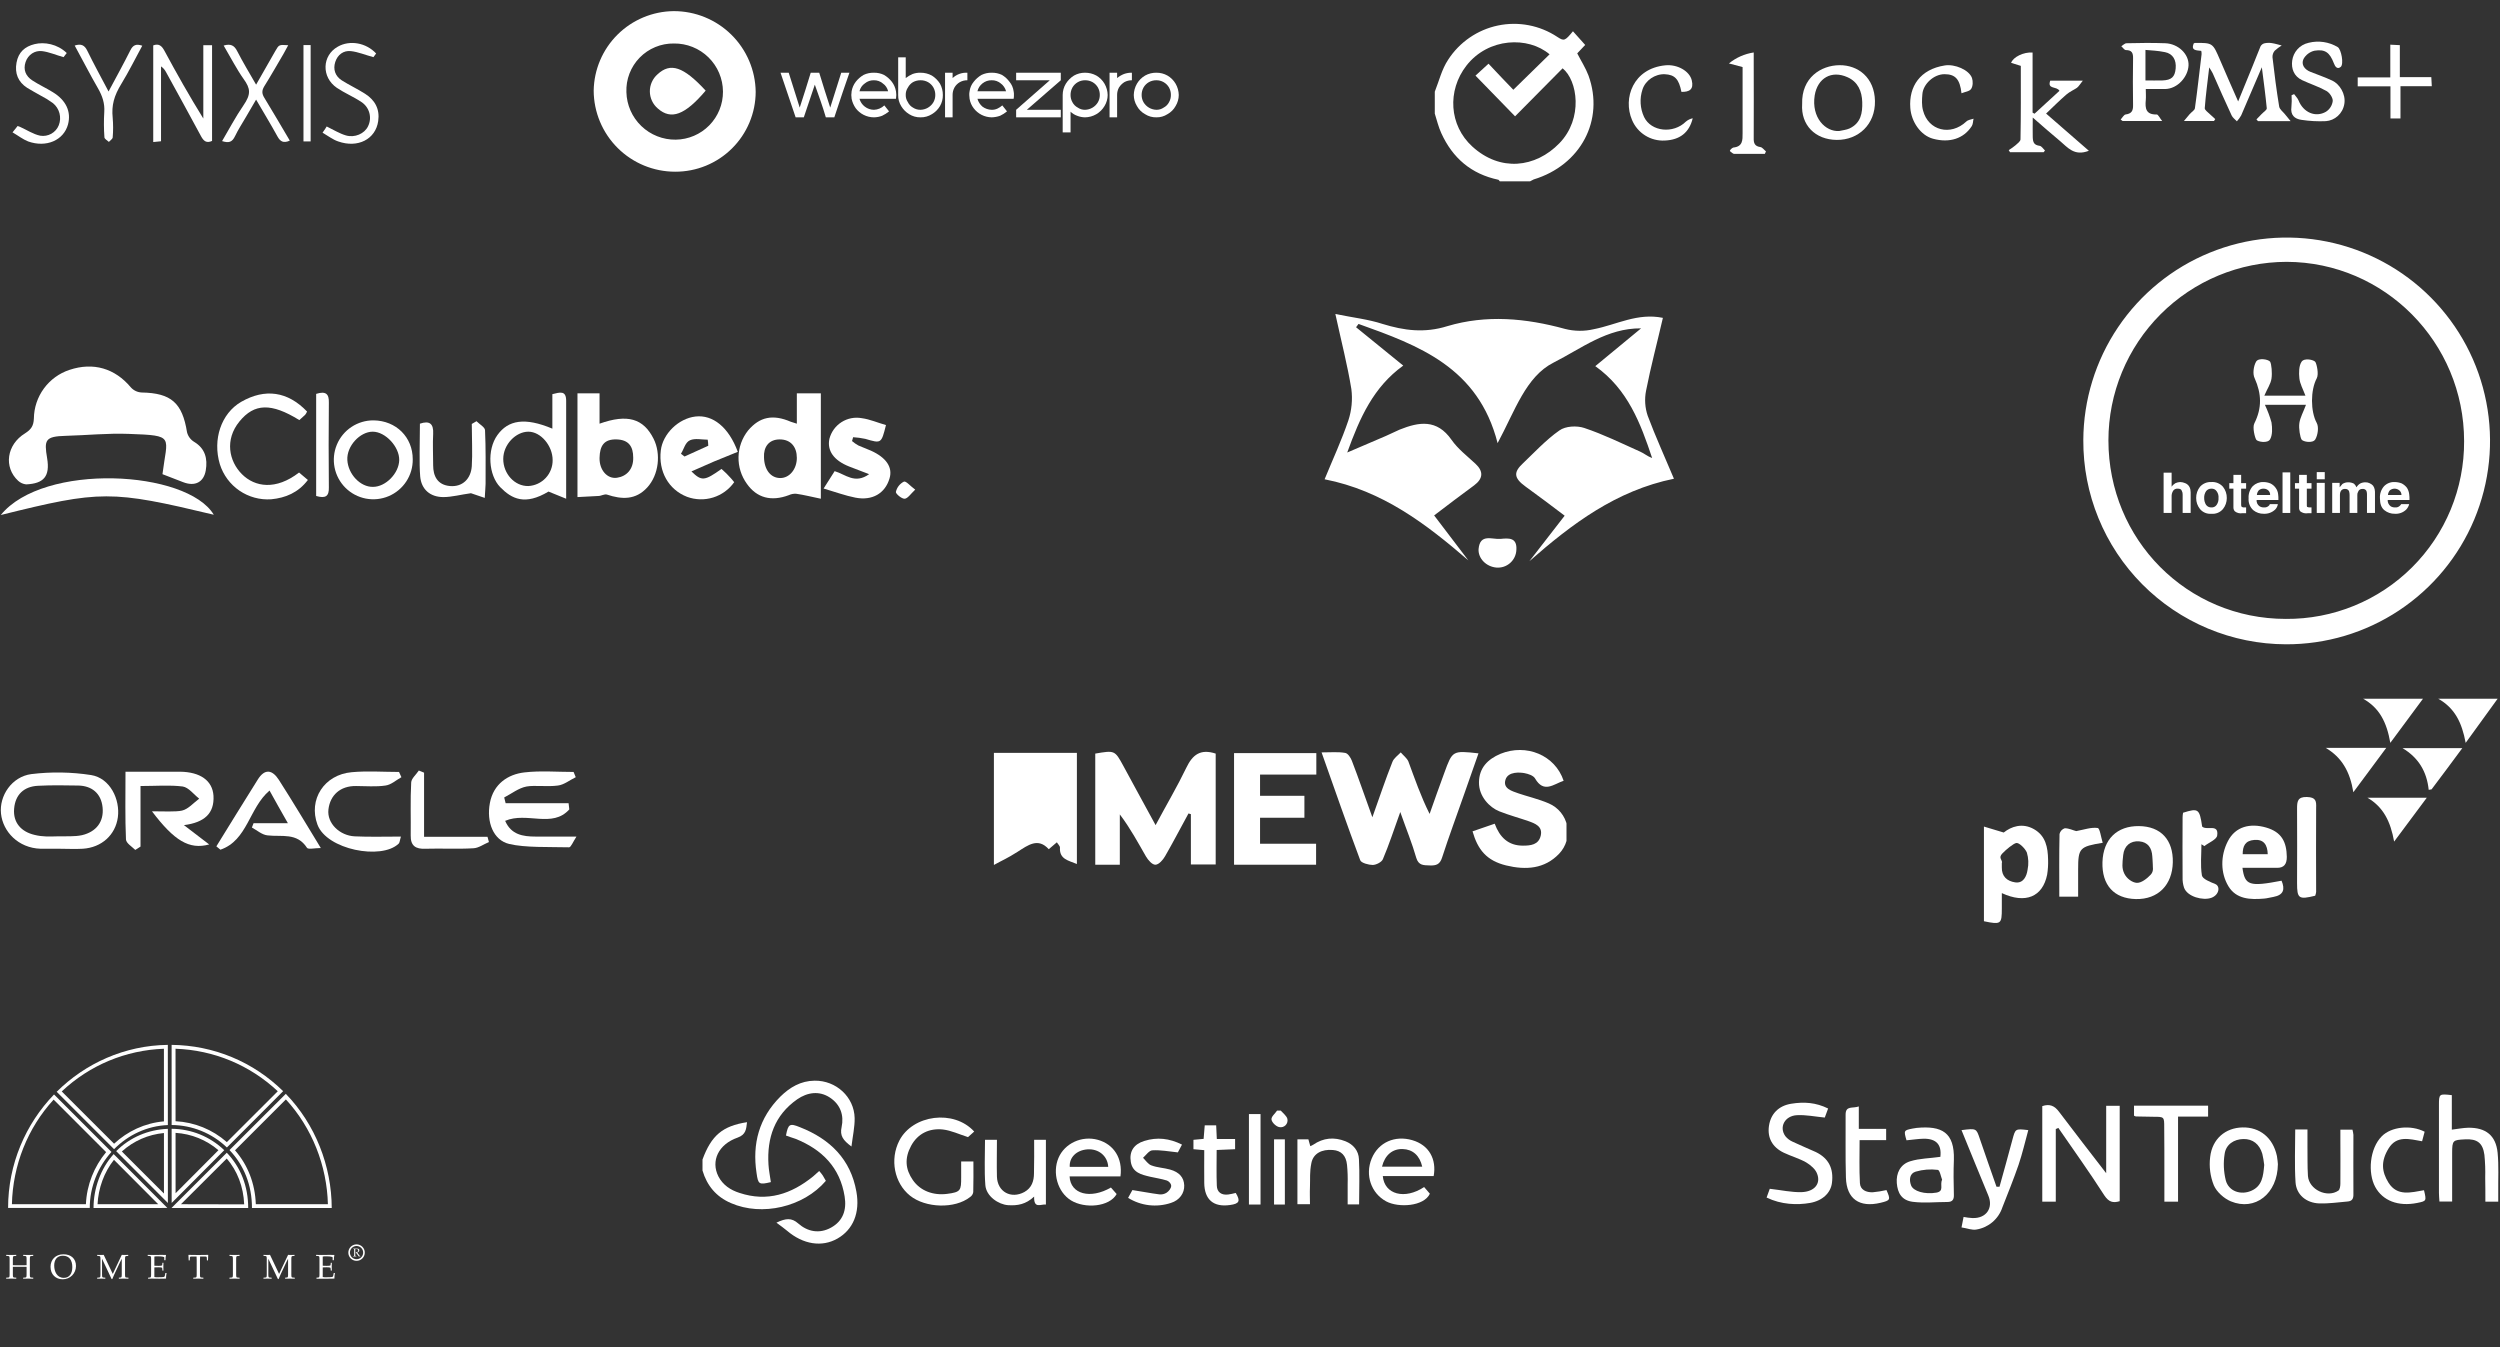 <svg width="991" height="534" viewBox="0 0 991 534" fill="none" xmlns="http://www.w3.org/2000/svg">
<rect x="0" y="0" width="991" height="534" fill="#333333" stroke="none"/>
<path d="M84.06 55.869C81.792 56.878 80.72 55.869 79.712 54.042C75.174 45.534 70.448 37.089 65.847 28.644C65.376 27.713 64.683 26.912 63.83 26.312V55.995L60.742 56.31V17.993C62.948 17.174 64.082 18.119 65.154 20.073C70.007 29.085 75.048 38.034 80.594 46.983V17.93H84.06V55.869Z" fill="white"/>
<path d="M88.661 18.056C91.434 17.237 92.883 17.993 94.018 20.262C96.287 24.673 98.871 28.959 101.518 33.559L109.143 20.199C110.593 17.678 110.593 17.678 114.248 17.93L112.357 21.396C109.836 25.682 107.379 30.03 104.732 34.253C103.723 35.954 103.786 37.152 104.795 38.79C108.198 44.336 111.475 50.008 114.878 55.743C112.357 56.878 111.097 56.121 109.963 54.042C107.379 49.315 104.543 44.714 101.518 39.484L97.358 46.605C95.972 49 94.396 51.395 93.199 53.916C92.001 56.437 90.678 56.752 88.031 55.932C90.867 51.143 93.388 46.29 96.476 41.815C99.564 37.341 99.312 35.135 96.602 31.354C93.892 27.572 91.371 22.657 88.661 18.056Z" fill="white"/>
<path d="M149.1 21.207L148.028 22.656C144.751 21.774 141.978 20.577 139.079 20.262C136.18 19.946 133.848 21.648 132.903 24.547C131.958 27.446 132.84 30.156 135.487 31.858C138.134 33.559 141.726 35.261 144.688 37.151C148.658 39.672 150.612 43.265 149.919 47.991C148.911 55.176 141.852 58.831 134.037 56.058C131.958 55.365 130.13 53.915 127.861 52.592C128.68 51.395 129.248 50.638 129.5 50.134C132.21 51.458 134.541 52.907 137.062 53.663C140.655 54.735 144.499 52.97 145.885 50.071C146.707 48.42 146.892 46.523 146.403 44.744C145.915 42.965 144.788 41.429 143.239 40.429C140.15 38.349 136.621 36.899 133.533 34.82C127.357 30.597 127.609 22.026 133.911 18.497C138.638 15.787 145.129 16.921 149.1 21.207Z" fill="white"/>
<path d="M4.968 52.466L6.984 49.945L7.867 50.26C10.576 51.458 13.16 53.222 15.933 53.789C17.453 54.042 19.013 53.768 20.354 53.011C21.696 52.254 22.738 51.061 23.307 49.63C23.897 48.111 23.988 46.444 23.569 44.87C23.15 43.295 22.242 41.895 20.975 40.87C19.379 39.708 17.693 38.676 15.933 37.782C14.232 36.773 12.467 35.891 10.766 34.82C7.173 32.488 5.787 29.085 6.543 24.862C7.299 20.64 9.883 18.434 13.728 17.488C17.572 16.543 22.74 17.425 26.458 21.018L25.198 22.656C22.047 21.774 19.4 20.577 16.627 20.262C13.854 19.946 11.144 21.585 10.135 24.61C9.127 27.635 10.198 30.156 12.782 31.858C15.366 33.559 18.265 34.883 20.912 36.521C26.206 39.735 28.286 44.273 26.962 49.315C25.261 55.617 18.328 58.642 11.144 56.058C9.064 55.239 7.236 53.789 4.968 52.466Z" fill="white"/>
<path d="M29.609 18.056C32.13 17.237 33.517 17.867 34.588 20.073C37.172 25.366 40.008 30.534 43.033 36.269C46.121 30.471 49.02 25.241 51.667 19.947C52.739 17.804 53.999 17.3 56.394 18.119C53.621 23.224 51.1 28.329 48.138 33.181C45.176 38.034 44.167 41.752 44.672 46.731C44.892 49.31 44.892 51.904 44.672 54.483C44.609 55.113 43.663 55.68 43.159 56.248C42.529 55.68 41.395 55.05 41.395 54.42C41.153 51.106 41.132 47.779 41.331 44.462C41.584 40.996 40.575 38.034 38.874 35.072C35.66 29.526 32.761 23.791 29.609 18.056Z" fill="white"/>
<path d="M120.298 17.867H123.134V56.058H120.298V17.867Z" fill="white"/>
<g clip-path="url(#clip0_322_146)">
<path d="M299.553 36.425C299.537 40.596 298.698 44.724 297.085 48.571C295.472 52.419 293.116 55.911 290.152 58.849C287.188 61.787 283.674 64.113 279.81 65.694C275.946 67.275 271.808 68.081 267.633 68.064C259.089 68.064 250.894 64.683 244.841 58.659C238.788 52.636 235.371 44.462 235.338 35.927C235.468 27.587 238.85 19.628 244.765 13.742C250.68 7.856 258.661 4.508 267.009 4.412C275.564 4.378 283.786 7.725 289.882 13.721C295.978 19.718 299.454 27.879 299.553 36.425ZM286.585 36.3C286.569 33.771 286.052 31.269 285.064 28.94C284.076 26.61 282.637 24.499 280.829 22.728C279.021 20.956 276.88 19.56 274.53 18.618C272.18 17.677 269.666 17.209 267.134 17.242C264.609 17.206 262.103 17.685 259.77 18.649C257.436 19.613 255.324 21.042 253.562 22.849C251.8 24.656 250.425 26.803 249.521 29.158C248.617 31.514 248.204 34.029 248.306 36.55C248.437 41.627 250.565 46.448 254.229 49.969C257.893 53.489 262.799 55.426 267.882 55.359C272.887 55.293 277.663 53.252 281.167 49.682C284.671 46.111 286.619 41.301 286.585 36.3Z" fill="white"/>
<path d="M279.728 35.927C271.498 45.643 266.012 47.636 260.775 43.027C259.791 42.194 258.998 41.159 258.45 39.992C257.903 38.826 257.613 37.555 257.601 36.267C257.59 34.978 257.856 33.702 258.382 32.526C258.908 31.349 259.682 30.3 260.65 29.449C265.763 24.716 270.875 26.335 279.728 35.927Z" fill="white"/>
<path d="M309.404 28.826H312.645L317.01 42.653L319.254 35.677L321.374 28.826H324.74L326.86 35.677L329.104 42.653L333.469 28.826H336.711L334.092 36.425L330.725 46.514H327.359C326.735 44.272 325.987 42.155 325.239 39.912L322.995 33.56L318.631 46.514H315.389L312.396 37.67L309.404 28.826Z" fill="white"/>
<path d="M346.436 28.826C347.816 28.802 349.183 29.101 350.426 29.698C351.631 30.405 352.689 31.335 353.544 32.438C354.376 33.536 354.932 34.818 355.165 36.175C355.165 36.549 355.289 37.047 355.289 37.67C355.289 38.293 355.165 38.667 355.165 39.165H340.701C341.045 40.408 341.79 41.503 342.82 42.279C343.857 43.078 345.127 43.516 346.436 43.525C347.977 43.471 349.442 42.85 350.551 41.781L352.421 44.148C351.586 44.844 350.664 45.43 349.678 45.892C348.643 46.289 347.545 46.5 346.436 46.514C345.005 46.51 343.596 46.169 342.322 45.518C341.096 44.896 340.029 44.001 339.204 42.902C338.415 41.779 337.864 40.508 337.583 39.165C337.583 38.667 337.459 38.169 337.459 37.67C337.459 37.172 337.583 36.674 337.583 36.175C337.816 34.818 338.372 33.536 339.204 32.438C340.059 31.335 341.117 30.405 342.322 29.698C343.605 29.086 345.015 28.787 346.436 28.826ZM346.436 31.816C345.119 31.773 343.831 32.216 342.82 33.061C341.743 33.792 340.984 34.906 340.701 36.175H352.047C351.764 34.906 351.006 33.792 349.928 33.061C348.955 32.235 347.713 31.792 346.436 31.816Z" fill="white"/>
<path d="M364.891 46.514C363.305 46.547 361.744 46.114 360.402 45.269C359.129 44.494 358.061 43.426 357.285 42.155C356.439 40.814 356.005 39.255 356.038 37.67V22.723H359.03V30.944C359.87 30.287 360.792 29.742 361.774 29.325C362.773 28.968 363.83 28.799 364.891 28.826C366.458 28.813 368.003 29.199 369.38 29.947C370.694 30.764 371.804 31.872 372.622 33.186C373.371 34.561 373.757 36.105 373.744 37.67C373.77 39.198 373.382 40.705 372.622 42.03C371.84 43.372 370.723 44.488 369.38 45.269C368.038 46.114 366.477 46.547 364.891 46.514ZM364.891 43.525C365.927 43.501 366.94 43.214 367.834 42.691C368.728 42.167 369.475 41.426 370.003 40.535C370.499 39.662 370.757 38.674 370.751 37.67C370.768 36.626 370.51 35.595 370.003 34.681C369.497 33.8 368.765 33.069 367.883 32.563C366.968 32.057 365.937 31.799 364.891 31.816C363.846 31.811 362.817 32.068 361.898 32.563C361.054 33.077 360.365 33.808 359.903 34.681C359.3 35.559 358.994 36.606 359.03 37.67C359.012 38.693 359.318 39.696 359.903 40.535C360.329 41.433 361.027 42.174 361.898 42.653C362.784 43.24 363.828 43.544 364.891 43.525Z" fill="white"/>
<path d="M374.616 28.826H377.609V30.944C378.394 30.216 379.317 29.654 380.324 29.29C381.331 28.926 382.4 28.768 383.469 28.826V31.816C382.424 31.799 381.392 32.057 380.477 32.563C379.595 33.069 378.863 33.8 378.357 34.681C377.851 35.595 377.593 36.626 377.609 37.67V46.514H374.616V28.826Z" fill="white"/>
<path d="M393.07 28.826C394.491 28.787 395.902 29.086 397.185 29.698C398.352 30.408 399.368 31.339 400.177 32.438C401.059 33.507 401.621 34.802 401.798 36.175C401.913 36.665 401.955 37.169 401.923 37.67C401.943 38.172 401.901 38.674 401.798 39.165H387.459C387.8 40.378 388.495 41.462 389.454 42.279C390.503 43.055 391.765 43.49 393.07 43.525C393.888 43.551 394.701 43.38 395.439 43.026C396.117 42.7 396.747 42.281 397.309 41.781L399.18 44.148C398.344 44.844 397.422 45.43 396.437 45.892C395.355 46.278 394.218 46.488 393.07 46.514C391.689 46.49 390.331 46.153 389.099 45.527C387.868 44.901 386.795 44.003 385.963 42.902C385.122 41.809 384.565 40.525 384.342 39.165C384.342 38.667 384.217 38.169 384.217 37.67C384.197 37.169 384.239 36.667 384.342 36.175C384.519 34.802 385.081 33.507 385.963 32.438C386.818 31.335 387.876 30.405 389.08 29.698C390.324 29.101 391.69 28.802 393.07 28.826ZM393.07 31.816C391.756 31.795 390.476 32.236 389.454 33.061C388.448 33.837 387.743 34.938 387.459 36.175H398.806C398.48 34.924 397.731 33.824 396.686 33.061C395.675 32.216 394.388 31.773 393.07 31.816Z" fill="white"/>
<path d="M402.796 28.826H420.502V31.816L407.035 43.525H420.502V46.514H402.796V43.525L416.138 31.816H402.796V28.826Z" fill="white"/>
<path d="M430.103 28.826C431.671 28.813 433.215 29.199 434.592 29.947C435.935 30.728 437.052 31.844 437.834 33.186C438.622 34.552 439.051 36.094 439.081 37.67C439.07 39.21 438.638 40.717 437.834 42.03C437.04 43.379 435.912 44.5 434.558 45.285C433.203 46.071 431.669 46.494 430.103 46.514C429.035 46.499 427.978 46.288 426.986 45.891C426.005 45.549 425.111 44.997 424.368 44.272V52.493H421.25V37.67C421.245 36.089 421.677 34.538 422.497 33.186C423.315 31.872 424.424 30.764 425.739 29.947C427.071 29.198 428.575 28.812 430.103 28.826ZM430.103 31.816C429.093 31.812 428.1 32.075 427.224 32.578C426.348 33.081 425.621 33.807 425.116 34.681C424.609 35.595 424.351 36.626 424.368 37.67C424.361 38.674 424.619 39.662 425.116 40.535C425.588 41.441 426.328 42.181 427.235 42.653C428.076 43.238 429.079 43.543 430.103 43.525C431.139 43.5 432.152 43.213 433.046 42.69C433.941 42.167 434.687 41.426 435.215 40.535C435.712 39.662 435.97 38.674 435.964 37.67C435.98 36.626 435.722 35.595 435.215 34.681C434.709 33.8 433.978 33.069 433.096 32.563C432.181 32.057 431.149 31.799 430.103 31.816Z" fill="white"/>
<path d="M439.829 28.827H442.821V30.944C443.643 30.261 444.569 29.714 445.564 29.325C446.564 28.968 447.621 28.799 448.682 28.827V31.816C447.636 31.8 446.604 32.057 445.689 32.563C444.835 33.105 444.111 33.828 443.569 34.681C443.063 35.595 442.805 36.626 442.821 37.671V46.515H439.829V28.827Z" fill="white"/>
<path d="M458.408 28.826C459.936 28.811 461.441 29.198 462.772 29.947C464.115 30.728 465.232 31.844 466.014 33.186C466.802 34.551 467.23 36.094 467.261 37.67C467.249 39.209 466.818 40.717 466.014 42.03C465.268 43.398 464.142 44.523 462.772 45.268C461.475 46.111 459.955 46.544 458.408 46.514C456.82 46.562 455.255 46.127 453.919 45.268C452.549 44.523 451.423 43.398 450.677 42.03C449.873 40.717 449.441 39.209 449.43 37.67C449.46 36.094 449.889 34.551 450.677 33.186C451.459 31.844 452.576 30.728 453.919 29.947C455.289 29.182 456.839 28.795 458.408 28.826ZM458.408 31.815C457.362 31.799 456.33 32.057 455.415 32.563C454.533 33.069 453.802 33.799 453.296 34.68C452.789 35.594 452.531 36.625 452.547 37.67C452.541 38.674 452.799 39.662 453.296 40.535C453.824 41.425 454.57 42.167 455.465 42.69C456.359 43.213 457.372 43.5 458.408 43.525C459.432 43.543 460.435 43.238 461.276 42.653C462.183 42.181 462.923 41.441 463.395 40.535C463.892 39.662 464.15 38.674 464.144 37.67C464.16 36.625 463.902 35.594 463.395 34.68C462.89 33.806 462.163 33.081 461.287 32.578C460.411 32.075 459.418 31.812 458.408 31.815Z" fill="white"/>
</g>
<path d="M568.75 36.343C570.452 32.058 571.523 27.457 574.044 23.676C576.272 20.224 579.162 17.248 582.547 14.92C585.933 12.593 589.746 10.96 593.767 10.116C597.788 9.272 601.936 9.234 605.971 10.003C610.007 10.773 613.85 12.336 617.277 14.6C619.987 16.365 620.303 16.302 623.517 12.395L628.369 17.814L625.218 21.155C626.731 24.117 628.558 26.953 629.693 29.978C636.058 47.624 626.605 65.459 607.95 71.131C607.454 71.359 606.971 71.611 606.501 71.888H594.526C594.337 71.699 594.148 71.32 593.959 71.257C583.182 68.989 575.809 62.623 571.334 52.792C570.2 50.334 569.57 47.624 568.75 45.04V36.343ZM614.252 21.533C605.807 14.348 589.989 14.852 581.292 26.007C573.603 35.902 574.422 49.704 583.624 58.086C594.652 68.169 608.643 66.594 618.16 56.762C627.676 46.931 625.344 31.869 619.42 27.079L600.577 46.111L584.884 29.978L590.052 25.251C593.455 28.907 596.732 32.31 599.883 35.587L614.252 21.533Z" fill="white"/>
<path d="M894.45 47.33L896.53 45.187C897.223 44.431 898.609 43.611 898.546 42.918C898.042 37.687 897.349 32.52 896.593 26.658L888.4 45.754C887.926 46.596 887.355 47.378 886.698 48.086C886.005 47.33 884.997 46.636 884.618 45.754C882.034 40.208 879.577 34.662 877.119 29.053C876.867 28.549 876.552 28.045 875.732 26.721C875.039 32.709 874.346 37.75 873.968 42.855C873.905 43.611 875.228 44.494 875.984 45.25L878.127 47.204L877.623 47.96H865.712L867.98 45.25C868.674 44.431 869.934 43.737 870.06 42.918C871.069 35.797 871.825 28.612 872.707 21.491C872.722 21.046 872.68 20.601 872.581 20.167C870.753 19.915 868.422 20.167 869.556 17.268L869.997 17.016C877.182 16.953 877.119 17.016 880.018 23.759C882.224 28.99 884.555 34.158 887.202 40.208C889.345 35.04 891.173 30.503 893 26.028C894.072 23.444 895.017 20.86 896.088 18.34C896.261 18.035 896.496 17.77 896.778 17.564C897.061 17.357 897.384 17.213 897.727 17.142C898.641 16.964 899.579 16.942 900.5 17.079C901.823 17.268 903.147 17.709 904.47 18.024C903.484 18.63 902.555 19.327 901.697 20.104C901.086 20.822 900.771 21.746 900.815 22.688C901.571 29.242 902.391 35.734 903.462 42.225C903.651 43.359 904.975 44.305 905.731 45.25L908 48.023H895.08L894.45 47.33Z" fill="white"/>
<path d="M805.777 46.595C805.777 49.809 805.714 52.078 805.777 54.347C805.84 56.615 806.408 57.498 808.55 57.813C809.307 57.939 809.937 59.01 810.63 59.641C810.442 59.856 810.273 60.088 810.126 60.334H796.765L796.261 59.514C797.183 58.942 798.067 58.31 798.908 57.624C799.664 56.931 800.925 56.048 800.925 55.229C801.114 45.587 801.051 35.881 801.051 26.113L797.206 24.915C798.026 22.583 802.185 20.567 805.714 20.819V44.641L806.471 45.082L816.365 36.007C815.294 34.053 811.449 35.566 812.71 31.974H825.629C824.558 33.297 824.054 34.242 823.298 34.81C822.541 35.377 820.336 36.385 819.138 37.457C816.365 39.852 813.781 42.435 811.071 45.019L828.024 59.767C822.226 62.035 819.642 58.443 816.617 55.922C813.592 53.401 809.874 50.187 805.777 46.595Z" fill="white"/>
<path d="M850.586 35.292C850.586 36.994 850.712 38.38 850.586 39.704C850.271 42.981 850.649 45.502 854.934 45.376C855.502 45.376 856.069 46.699 857.077 47.96H841.385L840.628 47.392C841.259 46.699 841.889 45.502 842.582 45.376C844.977 45.061 845.607 43.926 845.544 41.594C845.418 35.481 845.481 29.368 845.544 23.255C845.607 21.112 845.166 19.852 842.708 19.852C842.078 19.852 841.511 18.843 840.881 18.339C841.574 17.898 842.267 17.142 842.96 17.142C848.065 17.016 853.233 16.953 858.338 17.142C863.443 17.331 867.728 21.427 867.539 25.902C867.35 30.377 863.253 35.229 858.212 35.292H850.586ZM850.46 19.789V31.889C852.855 31.889 854.998 31.952 857.14 31.889C860.796 31.763 862.119 30.503 862.434 27.162C862.749 23.822 861.363 21.301 858.212 20.671C855.061 20.041 853.107 20.041 850.46 19.789Z" fill="white"/>
<path d="M714.371 41.217C714.056 30.818 721.807 25.902 729.181 25.84C736.555 25.776 743.046 30.755 743.235 40.02C743.424 49.284 736.681 55.523 728.11 55.46C719.538 55.397 713.803 49.536 714.371 41.217ZM729.055 51.931C730.441 51.616 731.891 51.489 733.151 50.922C737.689 48.78 738.319 44.746 738.193 40.461C738.067 36.175 736.491 32.457 732.395 30.629C726.03 27.73 720.484 30.944 719.349 37.814C717.963 46.637 723.635 52.309 729.055 51.931Z" fill="white"/>
<path d="M909.386 37.309C909.954 38.129 910.773 38.885 911.151 39.83C913.042 44.557 917.831 46.7 921.991 44.305C922.731 43.836 923.359 43.208 923.827 42.467C924.296 41.726 924.594 40.89 924.701 40.02C924.764 38.696 923.44 36.742 922.18 36.049C919.155 34.347 915.752 33.276 912.537 31.764C909.323 30.251 908.189 27.226 908.63 24.012C909.071 20.798 911.403 17.773 915.184 16.953C919.083 15.988 923.204 16.6 926.654 18.655C928.104 19.537 929.175 25.461 927.852 26.533C926.528 27.604 925.646 26.47 925.142 25.083C923.503 20.798 921.676 19.411 917.453 20.104C916.54 20.318 915.682 20.72 914.933 21.285C914.185 21.849 913.562 22.563 913.105 23.382C912.096 25.587 913.483 27.541 915.878 28.486C918.272 29.432 921.676 30.629 924.512 31.953C927.348 33.276 929.932 37.184 929.301 41.154C928.671 45.124 925.457 47.771 921.991 48.023C918.768 48.17 915.538 48.001 912.348 47.519C909.512 47.141 907.874 45.565 908.315 42.414C908.462 40.864 908.483 39.304 908.378 37.751L909.386 37.309Z" fill="white"/>
<path d="M777.538 36.971C776.908 31.299 775.017 29.408 770.794 29.408C766.572 29.408 762.349 33.316 762.034 37.286C761.845 39.429 761.719 41.761 762.286 43.777C764.366 51.844 773.252 53.987 779.429 48.189C780.122 47.496 781.319 47.37 782.328 47.054C782.075 48 782.138 49.134 781.634 49.953C778.42 54.995 772.748 56.76 766.257 54.995C761.341 53.672 757.623 48.252 757.245 42.769C756.614 34.261 761.152 27.454 770.92 25.942C774.828 25.312 780.5 27.644 781.697 30.921C782.138 32.244 782.075 34.135 781.382 35.206C780.689 36.278 779.05 36.341 777.538 36.971Z" fill="white"/>
<path d="M666.519 36.423C665.511 31.318 663.872 29.616 659.965 29.427C656.057 29.238 652.213 31.885 651.079 35.478C649.892 39.059 650.117 42.959 651.709 46.38C654.545 52.242 663.305 53.124 668.284 48.208C669.061 47.545 669.993 47.09 670.994 46.885C669.607 52.62 665.826 55.456 659.965 55.708C657.209 55.865 654.472 55.161 652.135 53.693C649.797 52.225 647.974 50.066 646.919 47.515C643.264 38.944 647.36 27.159 660.091 25.898C664.88 25.394 669.733 28.167 670.615 31.822C671.498 35.478 669.67 36.486 666.519 36.423Z" fill="white"/>
<path d="M690.762 26.595L685.342 25.146C688.168 22.839 691.565 21.337 695.173 20.797V24.453C695.173 34.536 695.236 44.62 695.173 54.703C695.11 56.72 695.551 57.98 697.82 58.296C698.64 58.422 699.27 59.43 700.026 59.997L699.585 61.006H687.422C686.917 61.006 686.35 60.312 685.846 59.997C685.342 59.682 686.665 58.548 687.106 58.485C690.888 58.107 690.762 55.46 690.762 52.813V26.595Z" fill="white"/>
<path d="M947.515 17.709L951.296 17.898V30.566H963.774C963.837 31.89 963.9 32.898 963.963 34.158H951.548V46.952H947.578V34.221H934.595V30.692H947.515V17.709Z" fill="white"/>
<g clip-path="url(#clip1_322_146)">
<path d="M64.401 187.964C66.261 172.869 69.542 172.65 51.057 171.994C42.744 171.666 34.431 172.541 26.118 172.76C17.805 172.978 17.477 174.4 18.68 181.62C19.883 188.839 17.367 191.683 10.367 192.011C9.185 191.887 8.074 191.389 7.195 190.589C1.398 185.229 2.601 176.26 9.93 171.775C12.336 170.244 13.32 168.822 13.43 165.869C13.487 161.591 14.877 157.437 17.406 153.986C19.935 150.536 23.478 147.96 27.54 146.618C37.056 143.446 45.588 146.071 51.823 153.509C52.372 154.134 53.044 154.641 53.796 154.999C54.548 155.356 55.365 155.556 56.198 155.587C67.902 155.806 72.277 159.743 74.136 171.338C74.54 172.94 75.562 174.317 76.98 175.166C81.356 177.791 82.34 181.838 81.574 186.432C80.809 191.026 77.418 192.995 72.605 191.136L64.401 187.964Z" fill="white"/>
<path d="M325.384 197.699C321.665 196.933 318.712 196.168 315.649 195.73C314.634 195.655 313.617 195.843 312.696 196.277C305.696 198.902 300.008 197.371 296.07 191.793C293.835 188.706 292.668 184.974 292.747 181.164C292.826 177.354 294.146 173.673 296.508 170.682C301.102 165.213 306.352 164.119 313.462 167.182L315.868 167.947V155.916H325.384V197.699ZM302.852 181.292C302.961 186.323 305.586 189.496 309.305 189.496C313.024 189.496 315.868 185.886 315.868 181.511C315.868 177.135 313.462 174.182 309.087 174.182C304.711 174.182 302.633 177.245 302.852 181.292Z" fill="white"/>
<path d="M228.91 197.043V155.916H237.661V167.947C248.708 164.01 255.052 165.869 259.1 173.963C262.053 179.87 261.178 188.183 256.584 193.214C251.99 198.246 246.521 198.027 240.614 196.058C239.63 195.73 238.317 196.605 237.223 196.605L228.91 197.043ZM251.005 181.401C251.005 177.026 249.255 174.292 244.333 174.182C239.411 174.073 237.77 176.698 237.661 181.511C237.552 186.323 240.724 189.933 244.552 189.386C248.38 188.839 251.115 185.995 251.005 181.401Z" fill="white"/>
<path d="M292.461 179.104L283.054 182.932L274.085 186.87C278.132 190.807 279.226 190.698 286.007 185.885C286.773 186.651 287.757 187.417 288.523 188.292C289.419 189.188 290.259 190.137 291.039 191.136C288.994 194.027 286.053 196.162 282.671 197.21C279.289 198.258 275.656 198.161 272.335 196.933C265.006 194.089 260.959 186.87 261.943 178.557C262.709 171.994 268.944 165.869 275.726 165.103C282.507 164.337 288.851 169.259 292.461 179.104ZM280.757 176.697C280.738 175.891 280.665 175.087 280.538 174.291C278.241 174.291 275.507 173.635 273.538 174.51C271.569 175.385 271.132 178.01 269.928 179.869L271.35 180.963L280.757 176.697Z" fill="white"/>
<path d="M218.957 169.916V156.243C222.019 155.477 224.426 154.712 224.426 158.868V197.699L217.425 194.855C208.128 200.433 202.878 197.808 198.284 193.105C193.69 188.401 192.924 178.338 197.19 172.432C201.456 166.525 208.019 165.322 218.957 169.916ZM219.066 182.385C219.066 176.697 214.363 171.119 209.441 171.119C204.518 171.119 199.487 176.15 199.487 181.948C199.487 187.745 203.972 192.776 209.441 192.667C212.062 192.526 214.527 191.378 216.321 189.461C218.114 187.545 219.098 185.01 219.066 182.385Z" fill="white"/>
<path d="M326.479 193.651L330.854 186.76C335.229 188.073 338.839 192.011 344.526 187.964L336.542 184.901C330.526 182.495 327.791 178.666 328.775 173.963C329.477 171.231 331.187 168.866 333.561 167.344C335.935 165.822 338.798 165.256 341.573 165.759C344.855 166.197 348.027 167.619 351.199 168.494C349.339 175.932 349.339 175.822 342.995 173.963C341.408 173.63 339.8 173.41 338.182 173.307C338.073 173.853 337.854 174.291 337.745 174.838C338.52 175.508 339.363 176.094 340.261 176.588L345.292 178.666C351.308 181.401 353.933 185.229 352.621 189.604C350.871 195.62 345.73 198.574 339.057 197.261C335.12 196.495 331.291 195.073 326.479 193.651Z" fill="white"/>
<path d="M0.304 204.152C17.258 183.261 74.136 186.323 84.746 204.043C44.056 194.308 39.9 194.308 0.304 204.152Z" fill="white"/>
<path d="M118.545 187.307L122.045 190.26C118.217 195.292 113.185 197.37 107.497 197.917C103.039 198.221 98.608 197.016 94.918 194.496C91.228 191.976 88.492 188.288 87.152 184.025C84.199 174.181 87.699 163.899 95.575 159.305C105.091 153.836 114.06 155.149 121.717 163.134C121.528 163.607 121.27 164.049 120.951 164.446L118.654 166.524C107.497 159.633 100.825 159.852 94.918 167.071C89.012 174.291 90.762 182.822 95.903 187.963C101.044 193.104 109.357 194.417 118.545 187.307Z" fill="white"/>
<path d="M163.609 182.057C163.653 185.164 162.77 188.214 161.073 190.817C159.376 193.42 156.942 195.459 154.081 196.673C151.221 197.887 148.064 198.222 145.012 197.635C141.961 197.047 139.153 195.564 136.948 193.375C134.743 191.185 133.24 188.388 132.631 185.341C132.022 182.294 132.335 179.134 133.529 176.265C134.723 173.396 136.744 170.948 139.335 169.233C141.926 167.517 144.97 166.613 148.077 166.634C157.047 166.744 163.609 173.306 163.609 182.057ZM147.858 192.995C152.89 192.995 158.14 187.635 158.25 182.385C158.359 177.135 152.781 171.119 147.749 171.119C142.718 171.119 137.358 176.807 137.686 182.385C138.014 187.963 142.827 193.104 147.858 192.995Z" fill="white"/>
<path d="M166.454 167.947C170.282 166.634 171.923 167.947 171.704 171.994C171.485 176.041 171.704 180.307 171.704 184.463C171.704 188.62 173.345 192.229 178.376 192.667C183.408 193.104 186.689 189.714 187.017 184.792C187.346 179.869 187.017 173.635 187.017 168.056L188.877 166.962C190.08 168.166 192.268 169.369 192.268 170.572C192.596 177.682 192.487 184.682 192.487 191.792C192.487 193.214 192.268 194.636 192.158 197.37L186.689 195.511C182.642 196.058 179.142 197.042 175.751 197.042C170.501 197.042 167.001 193.98 166.563 188.839C166.126 183.698 166.454 175.166 166.454 167.947Z" fill="white"/>
<path d="M125.326 156.134C129.155 154.93 130.467 156.134 130.358 159.634C130.248 170.791 130.248 181.948 130.358 193.214C130.467 196.714 129.045 197.698 125.326 196.605V156.134Z" fill="white"/>
<path d="M362.793 194.089C361.043 195.73 359.839 197.59 358.636 197.699C357.433 197.808 354.917 195.621 355.136 194.965C355.333 194.097 355.719 193.285 356.268 192.585C356.816 191.885 357.513 191.316 358.308 190.917C359.183 190.589 360.824 192.668 362.793 194.089Z" fill="white"/>
</g>
<g clip-path="url(#clip2_322_146)">
<path d="M659.172 125.999C656.875 135.952 654.359 145.359 652.499 154.875C651.84 158.193 652.066 161.626 653.156 164.829C656.218 173.033 659.937 181.127 663.547 189.768C640.577 194.471 623.076 207.706 606.231 222.473L620.232 204.425C614.872 200.378 609.841 196.549 604.809 192.94C599.778 189.33 600.106 187.033 603.715 183.642C607.325 180.252 612.903 174.236 618.154 170.626C620.56 168.876 625.045 168.657 627.998 169.642C635.545 172.157 642.874 175.767 650.202 179.048C651.734 179.705 653.046 180.908 654.906 181.564C650.312 167.782 645.28 154.328 632.373 145.14L650.53 130.155C636.967 130.046 626.904 138.14 615.857 143.718C604.809 149.297 600.543 162.86 593.652 175.658C585.996 145.578 562.369 136.937 538.524 128.405L537.54 129.718L556.244 144.922C544.431 153.453 539.071 165.485 534.04 179.377L549.353 172.814L554.822 170.298C562.479 167.235 569.588 166.032 575.386 174.345C577.901 177.955 581.62 180.799 584.902 183.861C588.183 186.924 587.855 189.768 584.355 192.393C579.105 196.221 573.964 200.159 568.495 204.316L582.058 222.145C565.323 207.706 548.04 194.471 525.07 189.987C528.352 182.002 531.852 174.454 534.477 166.688C535.804 162.674 536.215 158.413 535.68 154.219C534.149 144.812 531.743 135.515 529.336 124.467C536.227 125.889 542.353 126.546 548.04 128.405C556.572 131.03 564.666 132.124 573.745 129.28C589.168 124.686 604.809 126.108 620.341 130.374C624.104 131.341 628.046 131.379 631.826 130.483C640.796 128.733 649.109 123.92 659.172 125.999Z" fill="white"/>
<path d="M601.09 217.988C601.049 218.971 600.81 219.935 600.389 220.823C599.967 221.711 599.372 222.505 598.637 223.159C597.902 223.812 597.043 224.31 596.112 224.625C595.18 224.939 594.195 225.063 593.215 224.989C589.167 224.661 585.886 221.379 586.105 217.66C586.652 211.316 591.574 213.941 594.855 213.613C598.137 213.285 601.418 213.066 601.09 217.988Z" fill="white"/>
</g>
<g clip-path="url(#clip3_322_146)">
<path d="M825.825 174.455C825.89 158.511 830.681 142.945 839.593 129.724C848.505 116.504 861.137 106.223 875.892 100.181C890.647 94.14 906.862 92.609 922.487 95.784C938.112 98.958 952.444 106.694 963.672 118.014C974.9 129.334 982.52 143.729 985.566 159.379C988.613 175.029 986.951 191.231 980.79 205.936C974.628 220.641 964.245 233.189 950.952 241.993C937.659 250.797 922.054 255.462 906.111 255.397C895.52 255.368 885.039 253.25 875.269 249.165C865.498 245.079 856.63 239.105 849.172 231.586C841.714 224.067 835.812 215.15 831.806 205.347C827.8 195.543 825.767 185.045 825.825 174.455ZM976.771 174.893C976.771 135.734 945.269 103.904 906.439 103.795C887.689 103.824 869.716 111.293 856.468 124.561C843.22 137.83 835.779 155.814 835.779 174.564C835.779 213.942 866.952 245.334 906.111 245.334C915.392 245.407 924.595 243.636 933.186 240.124C941.777 236.612 949.586 231.43 956.159 224.877C962.732 218.325 967.939 210.532 971.477 201.952C975.015 193.371 976.815 184.174 976.771 174.893Z" fill="white"/>
<path d="M914.095 160.454H897.798C898.87 162.708 899.748 165.05 900.423 167.454C900.751 169.642 900.86 172.376 899.876 174.126C898.892 175.876 894.954 175.111 894.407 174.345C893.86 173.579 892.766 169.423 893.641 167.782C896.704 161.657 896.485 156.079 893.751 149.953C892.876 148.203 893.313 145.14 894.298 143.39C895.282 141.64 899.329 142.515 899.876 143.39C900.423 144.265 900.751 147.875 900.423 150.063C900.095 152.25 898.782 154 897.579 156.844H913.877C912.892 154.219 911.689 152.141 911.47 149.953C911.252 147.766 911.252 145.031 912.345 143.39C913.439 141.75 917.268 142.625 917.814 143.5C918.361 144.375 919.236 148.312 918.361 149.953C915.846 154.657 915.846 163.079 918.361 167.673C919.236 169.314 918.799 172.376 917.814 174.126C916.83 175.876 912.892 175.111 912.345 174.236C911.798 173.361 911.142 169.861 911.47 167.673C911.799 165.485 913.002 163.407 914.095 160.454Z" fill="white"/>
<path d="M866.187 191.518C866.807 191.755 867.341 192.174 867.718 192.721C867.991 193.115 868.177 193.562 868.265 194.034C868.374 194.794 868.411 195.563 868.374 196.331V203.331H865.202V196.112C865.238 195.581 865.124 195.05 864.874 194.58C864.655 193.924 864.108 193.705 863.233 193.705C862.901 193.674 862.565 193.728 862.259 193.862C861.953 193.996 861.686 194.205 861.483 194.471C861.009 195.181 860.779 196.025 860.827 196.877V203.331H857.655V187.361H860.827V192.94C861.224 192.357 861.748 191.871 862.358 191.518C862.945 191.257 863.576 191.109 864.218 191.08C864.896 191.098 865.565 191.246 866.187 191.518Z" fill="white"/>
<path d="M881.171 201.8C880.612 202.457 879.902 202.969 879.102 203.292C878.302 203.616 877.436 203.742 876.577 203.659C875.735 203.733 874.888 203.603 874.107 203.279C873.327 202.955 872.635 202.448 872.093 201.8C871.092 200.562 870.551 199.016 870.561 197.425C870.535 195.797 871.077 194.211 872.093 192.94C872.652 192.312 873.346 191.819 874.122 191.497C874.899 191.175 875.738 191.032 876.577 191.08C877.435 191.015 878.295 191.149 879.092 191.472C879.889 191.795 880.601 192.297 881.171 192.94C882.188 194.211 882.729 195.797 882.703 197.425C882.713 199.016 882.172 200.562 881.171 201.8ZM878.656 200.159C879.216 199.362 879.486 198.397 879.421 197.425C879.515 196.45 879.242 195.475 878.656 194.69C878.426 194.358 878.113 194.092 877.749 193.919C877.384 193.746 876.98 193.673 876.577 193.706C876.178 193.693 875.781 193.775 875.419 193.946C875.058 194.118 874.742 194.373 874.499 194.69C873.954 195.495 873.686 196.454 873.734 197.425C873.721 198.391 873.987 199.34 874.499 200.159C874.742 200.477 875.058 200.731 875.419 200.903C875.781 201.074 876.178 201.156 876.577 201.143C876.98 201.177 877.384 201.103 877.749 200.93C878.113 200.757 878.426 200.491 878.656 200.159Z" fill="white"/>
<path d="M883.687 193.705V191.518H885.328V188.236H888.391V191.518H890.36V193.705H888.391V200.049C888.367 200.357 888.443 200.664 888.609 200.925C888.94 201.115 889.325 201.192 889.703 201.143H890.36V203.44H888.828C888.31 203.529 887.778 203.506 887.269 203.374C886.76 203.242 886.285 203.004 885.875 202.675C885.486 202.22 885.29 201.631 885.328 201.034V193.705H883.687Z" fill="white"/>
<path d="M899.985 191.627C900.817 192.022 901.532 192.625 902.063 193.377C902.615 194.111 902.955 194.98 903.048 195.893C903.15 196.654 903.187 197.423 903.157 198.19H894.516C894.472 198.679 894.561 199.17 894.773 199.613C894.984 200.056 895.311 200.433 895.719 200.706C896.248 201.018 896.856 201.17 897.469 201.143C898.102 201.199 898.731 201.003 899.219 200.597C899.483 200.411 899.676 200.141 899.766 199.831H902.938C902.831 200.663 902.445 201.433 901.844 202.018C901.245 202.578 900.539 203.012 899.769 203.294C898.998 203.576 898.179 203.7 897.36 203.659C895.849 203.695 894.375 203.191 893.203 202.237C892.552 201.65 892.045 200.92 891.722 200.104C891.4 199.288 891.27 198.408 891.344 197.534C891.283 196.663 891.397 195.789 891.679 194.962C891.961 194.136 892.405 193.374 892.985 192.721C893.547 192.173 894.216 191.745 894.949 191.463C895.682 191.181 896.465 191.05 897.25 191.08C898.189 191.083 899.118 191.269 899.985 191.627ZM895.391 194.362C894.941 194.882 894.672 195.535 894.625 196.221H899.876C899.897 195.874 899.84 195.525 899.707 195.203C899.574 194.881 899.37 194.593 899.11 194.362C898.593 193.919 897.93 193.685 897.25 193.706C896.569 193.674 895.902 193.91 895.391 194.362Z" fill="white"/>
<path d="M907.861 203.331H904.798V187.252H907.861V203.331Z" fill="white"/>
<path d="M909.72 193.705V191.518H911.361V188.236H914.424V191.518H916.283V193.705H914.424V200.049C914.424 200.487 914.424 200.815 914.533 200.925C914.91 201.095 915.323 201.17 915.736 201.143H916.283V203.44H914.861C914.326 203.538 913.776 203.52 913.247 203.388C912.719 203.256 912.225 203.013 911.799 202.675C911.449 202.204 911.292 201.617 911.361 201.034V193.705H909.72Z" fill="white"/>
<path d="M921.533 189.986H918.361V187.143H921.533V189.986ZM918.361 191.408H921.533V203.331H918.361V191.408Z" fill="white"/>
<path d="M939.253 191.518C939.791 191.743 940.276 192.078 940.675 192.502C941.004 192.958 941.228 193.481 941.332 194.034C941.434 194.611 941.471 195.198 941.441 195.784V203.331H938.269V195.784C938.259 195.374 938.185 194.968 938.05 194.581C937.9 194.315 937.674 194.1 937.401 193.964C937.129 193.827 936.821 193.775 936.519 193.815C936.146 193.769 935.769 193.853 935.45 194.052C935.132 194.251 934.891 194.554 934.769 194.909C934.53 195.303 934.416 195.761 934.441 196.221V203.331H931.378V196.221C931.384 195.703 931.31 195.186 931.159 194.69C931.025 194.404 930.806 194.166 930.532 194.01C930.258 193.853 929.942 193.785 929.628 193.815C929.282 193.77 928.931 193.829 928.619 193.985C928.307 194.141 928.049 194.386 927.878 194.69C927.641 195.125 927.528 195.617 927.549 196.112V203.331H924.487V191.408H927.44V193.159L928.534 191.846C929.216 191.401 930.017 191.172 930.831 191.19C931.631 191.174 932.421 191.362 933.128 191.737C933.552 192.136 933.888 192.621 934.112 193.159C934.479 192.522 935.007 191.993 935.644 191.627C936.291 191.317 937.004 191.167 937.722 191.19C938.251 191.182 938.774 191.294 939.253 191.518Z" fill="white"/>
<path d="M952.051 191.627C952.862 192.054 953.571 192.651 954.129 193.377C954.599 194.143 954.897 195.001 955.004 195.893C955.107 196.654 955.143 197.423 955.114 198.19H946.472C946.45 198.676 946.548 199.16 946.758 199.599C946.968 200.038 947.283 200.418 947.676 200.706C948.204 201.018 948.812 201.17 949.426 201.143C949.739 201.177 950.057 201.146 950.358 201.052C950.659 200.958 950.937 200.803 951.176 200.596C951.446 200.39 951.67 200.129 951.832 199.831H955.004C954.798 200.651 954.383 201.405 953.801 202.018C953.209 202.589 952.504 203.03 951.732 203.312C950.96 203.595 950.137 203.713 949.316 203.659C947.806 203.695 946.332 203.191 945.16 202.237C943.957 201.253 943.41 199.721 943.41 197.534C943.349 196.663 943.463 195.788 943.745 194.962C944.027 194.136 944.471 193.374 945.05 192.721C945.589 192.17 946.237 191.739 946.954 191.457C947.67 191.174 948.438 191.046 949.207 191.08C950.181 191.083 951.146 191.268 952.051 191.627ZM947.347 194.362C946.897 194.882 946.629 195.535 946.582 196.221H951.942C951.95 195.865 951.875 195.511 951.724 195.188C951.572 194.865 951.347 194.582 951.066 194.362C950.54 193.935 949.884 193.703 949.207 193.703C948.53 193.703 947.873 193.935 947.347 194.362Z" fill="white"/>
</g>
<g clip-path="url(#clip4_322_146)">
<path d="M84.628 315.455C84.249 309.405 79.334 306.002 71.393 305.907H49.745C49.745 315.455 49.556 324.152 49.934 332.755C50.028 334.267 52.297 335.591 53.621 336.914L55.7 335.591V311.579C61.845 311.579 67.234 311.107 72.433 311.768C74.796 312.146 76.781 314.888 78.956 316.59C76.687 318.291 74.607 320.749 72.149 321.316C69.691 321.883 64.681 321.6 60.238 321.6C69.03 333.227 74.985 336.914 82.926 334.74L72.906 327.083C81.035 326.043 85.006 322.451 84.628 315.455Z" fill="white"/>
<path d="M102.116 309.121C96.633 317.913 91.15 326.705 85.762 335.496L87.369 336.82C98.146 333.133 98.713 320.276 106.843 313.375C109.017 317.346 111.286 321.316 114.122 326.326H100.509L99.847 328.028C101.927 329.162 103.912 330.959 106.087 331.148C111.664 331.809 117.714 329.919 121.685 336.063C122.157 336.82 124.804 336.158 127.168 336.158C121.401 326.705 116.107 317.818 110.53 309.121C107.977 305.151 104.952 304.489 102.116 309.121Z" fill="white"/>
<path d="M36.132 307.231C28.278 306.018 20.294 305.89 12.404 306.853C4.653 307.892 -0.358 315.455 0.399 322.545C1.155 329.635 7.205 336.158 16.091 336.442H23.37C26.584 336.442 29.704 336.631 32.824 336.442C40.292 335.969 45.775 330.959 46.72 323.963C47.665 316.968 43.695 308.46 36.132 307.231ZM32.54 331.053C29.515 331.715 26.206 331.431 22.803 331.526C19.4 331.62 16.753 331.715 13.728 330.959C8.434 329.73 5.125 326.137 5.598 320.56C6.071 314.982 9.474 311.768 15.051 311.485C20.629 311.201 25.733 311.296 31.027 311.39C36.321 311.485 40.103 314.415 40.67 320.087C41.237 325.759 38.117 329.73 32.54 331.053Z" fill="white"/>
<path d="M168.101 331.715V306.285L166.021 305.435C164.981 307.042 163.09 308.554 162.996 310.161C162.618 317.157 162.901 324.152 162.807 331.148C162.712 335.307 164.792 336.631 168.668 336.442C175.002 336.252 181.335 336.631 187.669 336.252C189.749 336.158 191.734 334.645 193.814 333.795L193.247 331.715H168.101Z" fill="white"/>
<path d="M212.342 331.62C207.237 331.62 202.605 330.864 200.242 325.381C208.845 321.694 218.96 328.406 225.671 320.843L225.388 318.385H200.431L199.864 316.117C202.794 314.604 205.63 312.335 208.75 311.768C211.87 311.201 217.069 311.957 221.134 311.39C223.592 311.106 225.861 309.216 228.224 308.081L227.373 306.002C220.85 306.002 214.233 305.434 207.805 306.191C201.376 306.947 195.61 310.728 194.192 318.291C192.774 325.854 195.515 333.038 201.849 334.551C208.183 336.063 217.636 335.685 225.577 335.874C226.333 335.874 227.089 333.794 228.507 331.62H212.342Z" fill="white"/>
<path d="M141.159 311.579C145.035 311.579 149.005 311.958 152.786 311.39C155.055 311.107 157.04 309.216 159.12 308.082L158.175 306.002C151.936 306.002 145.696 305.529 139.457 306.097C128.491 307.042 122.158 316.968 125.844 326.894C129.531 336.82 151.179 340.979 157.986 334.457C158.458 334.078 158.458 333.133 158.931 331.621C152.219 331.621 146.453 331.81 140.592 331.526C134.731 331.242 129.531 326.421 130.193 320.844C130.855 315.266 134.825 311.485 141.159 311.579Z" fill="white"/>
</g>
<g clip-path="url(#clip5_322_146)">
<path d="M434.16 298.724C441.911 297.4 441.911 297.4 445.315 303.639C448.718 309.879 453.445 318.67 458.077 327.084C462.425 318.954 466.679 311.769 470.271 304.301C472.729 299.196 475.849 296.738 481.899 298.724V342.682H472.068V322.735L471.122 322.451C468.003 328.123 465.072 333.796 461.858 339.373C461.007 340.886 459.4 342.682 458.077 342.776C456.753 342.871 455.146 340.98 454.295 339.562C451.081 333.985 448.056 328.313 443.897 322.83V342.776H434.16V298.724Z" fill="white"/>
<path d="M555.068 321.884C552.516 328.974 550.625 334.835 548.167 340.601C547.695 341.736 545.52 342.87 544.102 342.87C542.684 342.87 539.565 342.114 539.187 340.979C533.987 327.083 529.166 313.186 523.872 298.25C527.464 298.25 530.395 297.967 533.136 298.439C534.271 298.534 535.405 300.33 535.878 301.559C538.619 308.649 541.077 315.928 544.008 323.963C546.844 316.022 549.207 308.932 551.949 302.031C552.516 300.519 554.123 299.479 555.257 298.25C556.297 299.479 557.715 300.519 558.282 301.842C560.835 308.743 563.198 315.644 566.696 322.64C568.586 317.157 570.572 311.768 572.557 306.285C575.771 297.494 575.771 297.494 586.075 298.628C584.184 304.111 582.294 309.5 580.403 314.794C577.473 323.207 574.353 331.526 571.611 340.034C570.761 342.681 569.248 343.154 566.79 343.059C564.332 342.964 562.347 343.154 561.402 340.034C559.795 334.362 557.526 328.879 555.068 321.884Z" fill="white"/>
<path d="M393.983 298.439H426.881V342.492C423.477 341.074 419.885 340.601 420.169 335.969C420.169 335.308 419.318 334.551 418.94 333.89L415.726 336.631C411.472 331.904 407.501 335.024 403.342 337.671C399.182 340.318 397.386 340.98 393.983 342.87V298.439Z" fill="white"/>
<path d="M499.483 334.457H521.698V342.776H489.178V298.534H521.793V307.042H499.483V315.456H517.066V324.153H499.483V334.457Z" fill="white"/>
<path d="M619.824 309.5C615.853 310.824 611.977 314.605 608.48 308.555C607.818 307.42 605.833 306.759 604.32 306.475C602.808 306.192 597.797 305.624 596.758 309.122C595.718 312.62 599.31 313.565 601.957 314.51C604.604 315.456 610.087 316.779 613.963 318.481C615.802 319.269 617.422 320.492 618.686 322.043C619.949 323.595 620.818 325.429 621.217 327.39C621.617 329.351 621.535 331.379 620.98 333.301C620.424 335.223 619.411 336.982 618.028 338.427C612.261 344.478 604.793 344.95 597.041 343.06C589.289 341.169 585.792 336.82 583.712 329.541L592.504 326.516C594.489 331.905 597.892 335.213 603.658 335.213C606.684 335.213 609.898 334.93 610.749 331.243C611.599 327.556 608.48 326.422 605.833 325.476C603.186 324.531 598.081 323.113 594.3 321.6C590.518 320.088 586.17 315.739 586.264 310.067C586.359 304.395 589.668 300.992 594.772 298.818C604.982 294.658 616.421 299.291 619.824 309.5Z" fill="white"/>
</g>
<g clip-path="url(#clip6_322_146)">
<path d="M793.523 354.026V360.076C793.523 366.315 793.24 366.598 786.433 365.18V327.651L794.279 330.014C797.21 327.651 801.653 326.044 806.285 328.691C810.917 331.337 811.768 335.875 811.863 340.791C811.928 342.784 811.802 344.778 811.484 346.746C809.688 355.538 802.882 358.374 793.523 354.026ZM793.618 341.925H793.523V343.816C793.429 347.408 795.603 349.299 798.817 349.772C802.031 350.244 803.355 347.408 803.733 344.761C804.208 342.504 804.111 340.164 803.449 337.955C802.787 336.348 800.33 333.89 799.195 334.173C798.061 334.457 795.319 336.631 793.712 338.333C792.105 340.035 793.618 340.696 793.618 341.925Z" fill="white"/>
<path d="M846.651 356.389C837.954 356.2 833.133 350.811 833.416 341.736C833.7 332.661 839.183 327.367 847.88 327.462C856.577 327.556 861.493 332.945 861.304 341.831C861.115 350.717 855.537 356.578 846.651 356.389ZM853.363 342.587C853.268 341.075 853.268 340.318 853.174 339.467C852.985 336.159 851.472 333.795 847.975 333.512C844.477 333.228 842.019 335.308 841.641 338.9C841.263 342.493 841.074 344.1 842.019 346.179C842.964 348.259 845.233 349.866 847.029 349.961C848.825 350.055 851.094 348.259 852.512 346.747C853.93 345.234 853.268 343.532 853.363 342.587Z" fill="white"/>
<path d="M888.908 344.005C889.853 351.001 891.649 351.568 904.411 349.11C905.829 352.513 905.262 354.782 901.197 355.538C899.968 355.727 898.739 356.105 897.51 356.2C892.027 356.673 886.45 356.483 883.33 351.284C880.211 346.085 880.116 339.278 883.141 333.417C886.166 327.556 892.027 326.233 898.266 328.029C904.506 329.825 906.396 333.795 906.491 339.657C906.491 342.493 905.451 344.1 902.426 344.005H888.908ZM898.928 338.617C898.834 334.835 897.321 332.661 893.634 332.945C889.948 333.228 889.002 335.403 889.002 338.617H898.928Z" fill="white"/>
<path d="M865.369 322.168C871.419 320.277 871.891 320.561 872.931 327.651C874.727 329.352 879.643 326.327 878.887 331.243C878.603 332.85 875.578 333.984 873.782 335.403L872.648 334.646C872.648 338.711 872.175 342.965 872.837 347.03C873.12 348.448 876.051 349.583 878.131 350.433C880.21 351.284 879.738 354.782 876.523 355.916C873.309 357.051 867.07 355.538 865.747 351.851C865.32 350.54 865.128 349.164 865.179 347.786C865.085 339.846 865.179 331.905 865.179 323.964C865.191 323.361 865.254 322.76 865.369 322.168Z" fill="white"/>
<path d="M917.74 355.066C911.217 356.673 910.555 356.2 910.555 350.055C910.555 340.224 910.65 330.392 910.555 320.561C910.555 317.725 910.744 315.834 914.431 315.929C918.118 316.023 918.213 317.63 918.118 320.277C918.024 331.338 918.118 342.493 918.118 353.553C918.06 354.072 917.933 354.58 917.74 355.066Z" fill="white"/>
<path d="M823.018 329.447C826.137 328.88 828.973 327.84 831.526 328.218C832.377 328.313 832.849 331.905 833.511 334.079C824.341 335.592 823.774 336.159 823.774 344.667V355.444H816.306C816.306 346.936 816.211 338.806 816.4 330.581C816.521 330.056 816.776 329.57 817.141 329.173C817.506 328.775 817.967 328.479 818.48 328.313C820.182 328.313 821.789 329.163 823.018 329.447Z" fill="white"/>
<path d="M945.911 296.455L932.865 314.038C931.542 305.908 928.328 300.236 921.899 296.455H945.911Z" fill="white"/>
<path d="M947.518 294.469C946.1 286.245 943.17 280.573 936.741 276.98H960.469L947.518 294.469Z" fill="white"/>
<path d="M962.738 313.093C961.982 305.814 958.673 300.331 952.339 296.549H976.067C971.719 302.505 967.748 307.704 963.872 312.904L962.738 313.093Z" fill="white"/>
<path d="M938.443 316.212H961.982L949.031 333.606C947.613 325.665 944.777 319.899 938.443 316.212Z" fill="white"/>
<path d="M977.391 294.469C975.878 286.339 973.042 280.667 966.519 276.98H990.058L977.391 294.469Z" fill="white"/>
</g>
<path fill-rule="evenodd" clip-rule="evenodd" d="M140.824 497.501C140.824 497.672 140.833 497.789 140.864 497.838C140.893 497.883 140.946 497.9 141.053 497.905L141.268 497.918V498.053C140.83 498.036 140.393 498.036 139.955 498.053V497.918L140.17 497.905C140.279 497.9 140.332 497.883 140.358 497.838C140.39 497.789 140.399 497.671 140.399 497.501V495.489C140.399 495.318 140.39 495.201 140.358 495.153C140.332 495.108 140.279 495.095 140.17 495.086L139.986 495.072V494.937C140.225 494.941 140.485 494.951 140.749 494.951C141.013 494.951 141.272 494.941 141.534 494.937C142.25 494.923 142.439 495.287 142.439 495.609C142.439 496.098 141.999 496.39 141.565 496.475L142.583 497.803C142.65 497.892 142.748 497.91 142.856 497.918V498.053C142.74 498.049 142.636 498.04 142.532 498.04C142.43 498.04 142.331 498.049 142.228 498.053C142.17 497.969 142.102 497.892 142.044 497.812L141.219 496.703C141.148 496.605 141.062 496.521 140.986 496.426L141.013 496.373C141.134 496.382 141.272 496.377 141.408 496.355C141.722 496.302 141.991 496.058 141.991 495.728C141.991 495.242 141.632 495.109 141.283 495.109C141.081 495.109 140.95 495.131 140.824 495.163V497.501Z" fill="white"/>
<path fill-rule="evenodd" clip-rule="evenodd" d="M141.336 499.795C142.207 499.795 143.028 499.455 143.644 498.839C144.259 498.223 144.6 497.404 144.6 496.531C144.601 496.103 144.517 495.678 144.353 495.283C144.189 494.887 143.948 494.528 143.644 494.225C143.342 493.921 142.982 493.68 142.586 493.516C142.19 493.352 141.765 493.268 141.336 493.27C140.472 493.271 139.643 493.615 139.031 494.226C138.42 494.838 138.076 495.667 138.075 496.531C138.075 497.404 138.414 498.223 139.031 498.839C139.647 499.454 140.465 499.795 141.336 499.795ZM138.714 496.531C138.714 495.831 138.987 495.172 139.483 494.678C139.977 494.183 140.637 493.909 141.336 493.909C142.036 493.909 142.696 494.182 143.191 494.678C143.435 494.921 143.629 495.21 143.761 495.528C143.892 495.846 143.96 496.187 143.958 496.531C143.958 497.227 143.682 497.893 143.19 498.385C142.698 498.877 142.032 499.153 141.336 499.153C140.992 499.154 140.651 499.087 140.333 498.955C140.015 498.824 139.726 498.63 139.483 498.386C139.239 498.143 139.045 497.854 138.913 497.536C138.781 497.217 138.713 496.876 138.714 496.531ZM11.829 505.208C11.829 505.726 11.857 506.078 11.952 506.229C12.033 506.366 12.196 506.419 12.523 506.433L13.176 506.474V506.882C12.519 506.856 11.861 506.842 11.203 506.841C10.537 506.841 9.897 506.856 9.19 506.882V506.474L9.843 506.433C10.169 506.419 10.333 506.366 10.414 506.229C10.509 506.079 10.536 505.726 10.536 505.208V502.175C10.16 502.153 9.784 502.144 9.407 502.148H6.226C5.627 502.148 5.261 502.162 5.097 502.175V505.208C5.097 505.726 5.125 506.078 5.22 506.229C5.302 506.366 5.465 506.419 5.791 506.433L6.443 506.474V506.882C5.786 506.856 5.129 506.842 4.471 506.841C3.805 506.841 3.165 506.856 2.458 506.882V506.474L3.11 506.433C3.437 506.419 3.6 506.366 3.682 506.229C3.777 506.079 3.804 505.726 3.804 505.208V499.102C3.804 498.585 3.777 498.231 3.682 498.08C3.6 497.945 3.437 497.891 3.11 497.877L2.458 497.835V497.429C3.165 497.455 3.804 497.469 4.471 497.469C5.096 497.469 5.736 497.455 6.443 497.429V497.835L5.791 497.877C5.464 497.891 5.302 497.945 5.22 498.08C5.125 498.23 5.097 498.585 5.097 499.102V501.524C5.261 501.537 5.627 501.55 6.226 501.55H9.409C10.008 501.55 10.374 501.537 10.538 501.524V499.102C10.538 498.585 10.511 498.231 10.415 498.08C10.334 497.945 10.171 497.891 9.844 497.877L9.192 497.835V497.429C9.899 497.455 10.538 497.469 11.205 497.469C11.83 497.469 12.47 497.455 13.177 497.429V497.835L12.525 497.877C12.198 497.891 12.034 497.945 11.953 498.08C11.858 498.23 11.831 498.585 11.831 499.102V505.208H11.829ZM20.03 502.162C20.03 499.36 21.989 497.198 25.144 497.198C28.055 497.198 30.122 498.83 30.122 501.849C30.122 504.774 27.837 507.114 24.858 507.114C22.098 507.113 20.03 505.208 20.03 502.162ZM21.486 501.659C21.486 504.039 22.601 506.543 25.294 506.543C27.566 506.543 28.667 504.774 28.667 502.272C28.667 499.579 27.457 497.77 24.927 497.77C22.56 497.769 21.486 499.428 21.486 501.659ZM49.56 505.208C49.56 505.726 49.587 506.078 49.683 506.229C49.764 506.366 49.928 506.419 50.253 506.433L50.906 506.474V506.882C50.249 506.856 49.591 506.842 48.934 506.841C48.267 506.841 47.629 506.856 47.112 506.882V506.474L47.574 506.433C47.901 506.406 48.064 506.366 48.145 506.229C48.24 506.079 48.267 505.726 48.267 505.208V499.033H48.24C48.036 499.401 47.846 499.781 47.669 500.149L45.248 505.29C44.99 505.848 44.758 506.447 44.514 507.018H44.242L40.475 499.033H40.447V505.208C40.447 505.726 40.475 506.078 40.57 506.229C40.651 506.366 40.814 506.405 41.141 506.433L41.74 506.474V506.882C41.141 506.869 40.651 506.841 40.108 506.841C39.618 506.841 39.074 506.869 38.53 506.882V506.474L39.128 506.433C39.455 506.406 39.618 506.366 39.7 506.229C39.795 506.079 39.822 505.726 39.822 505.208V499.102C39.822 498.585 39.795 498.231 39.7 498.08C39.618 497.945 39.455 497.904 39.128 497.877L38.53 497.835V497.429C38.951 497.442 39.387 497.469 39.822 497.469C40.257 497.469 40.693 497.442 41.114 497.429L44.706 504.991L48.269 497.429C48.704 497.442 49.126 497.469 49.561 497.469C49.997 497.469 50.432 497.442 50.826 497.429V497.835L50.255 497.877C49.928 497.903 49.765 497.945 49.684 498.08C49.589 498.23 49.561 498.585 49.561 499.102V505.208H49.56ZM59.896 499.102C59.896 498.585 59.869 498.231 59.774 498.08C59.693 497.945 59.529 497.891 59.203 497.877L58.55 497.835V497.429C59.298 497.442 60.073 497.469 60.848 497.469C62.032 497.469 63.283 497.429 64.058 497.429C64.671 497.429 65.282 497.442 65.813 497.469C65.664 498.067 65.595 498.843 65.595 499.536H65.12V498.653C65.12 498.476 65.106 498.325 64.997 498.286C64.276 498.014 63.202 497.999 62.331 497.999C61.964 497.999 61.57 498.014 61.189 498.109V501.74C61.624 501.767 62.113 501.782 62.767 501.782C63.596 501.782 64.059 501.727 64.209 501.632C64.276 501.578 64.304 501.456 64.317 501.278L64.385 500.571H64.793C64.779 501.129 64.752 501.645 64.752 502.148C64.752 502.651 64.779 503.169 64.793 503.659H64.385L64.317 502.856C64.304 502.679 64.276 502.555 64.209 502.516C64.059 502.406 63.596 502.353 62.767 502.353C62.114 502.353 61.61 502.353 61.189 502.393V506.202C61.569 506.297 61.964 506.311 62.331 506.311C63.447 506.311 64.834 506.269 65.079 506.135C65.283 506.025 65.459 505.427 65.554 504.611H66.03C65.886 505.346 65.814 506.092 65.813 506.841C65.214 506.856 64.14 506.896 63.133 506.883C62.086 506.869 61.011 506.841 60.167 506.841C59.651 506.841 59.202 506.869 58.712 506.883V506.475L59.202 506.433C59.529 506.407 59.692 506.366 59.773 506.23C59.868 506.08 59.896 505.727 59.896 505.209V499.102H59.896ZM77.972 499.455C77.972 498.938 77.959 498.504 77.918 498.096H75.811C75.403 498.096 75.293 498.217 75.266 498.544L75.212 499.618H74.79C74.79 498.884 74.763 498.136 74.695 497.429C75.674 497.429 76.654 497.47 77.633 497.47H79.605C80.585 497.47 81.564 497.429 82.543 497.429C82.475 498.136 82.448 498.884 82.448 499.618H82.025L81.972 498.544C81.944 498.217 81.835 498.096 81.427 498.096H79.319C79.278 498.504 79.266 498.938 79.266 499.455V505.208C79.266 505.726 79.292 506.078 79.387 506.229C79.469 506.366 79.632 506.419 79.959 506.433L80.611 506.474V506.882C79.954 506.856 79.296 506.842 78.639 506.841C77.972 506.841 77.333 506.856 76.626 506.882V506.474L77.28 506.433C77.605 506.419 77.768 506.366 77.849 506.229C77.946 506.079 77.972 505.726 77.972 505.208V499.455ZM93.612 505.208C93.612 505.726 93.639 506.078 93.735 506.229C93.817 506.366 93.978 506.419 94.307 506.433L94.959 506.474V506.882C94.302 506.856 93.644 506.842 92.985 506.841C92.319 506.841 91.679 506.856 90.974 506.882V506.474L91.626 506.433C91.953 506.419 92.116 506.366 92.198 506.229C92.292 506.079 92.319 505.726 92.319 505.208V499.102C92.319 498.585 92.292 498.231 92.198 498.08C92.116 497.945 91.953 497.891 91.626 497.877L90.974 497.835V497.429C91.644 497.455 92.314 497.468 92.985 497.469C93.611 497.469 94.251 497.455 94.959 497.429V497.835L94.307 497.877C93.978 497.891 93.817 497.945 93.735 498.08C93.639 498.23 93.612 498.585 93.612 499.102V505.208ZM115.484 505.208C115.484 505.726 115.512 506.078 115.607 506.229C115.688 506.366 115.852 506.419 116.179 506.433L116.831 506.474V506.882C116.174 506.856 115.516 506.842 114.859 506.841C114.191 506.841 113.553 506.856 113.035 506.882V506.474L113.498 506.433C113.825 506.406 113.988 506.366 114.069 506.229C114.164 506.079 114.191 505.726 114.191 505.208V499.033H114.164C113.961 499.401 113.769 499.781 113.593 500.149L111.172 505.29C110.914 505.848 110.682 506.447 110.438 507.018H110.166L106.398 499.033H106.372V505.208C106.372 505.726 106.398 506.078 106.495 506.229C106.574 506.366 106.739 506.405 107.064 506.433L107.664 506.474V506.882C107.064 506.869 106.574 506.841 106.032 506.841C105.542 506.841 104.998 506.869 104.455 506.882V506.474L105.053 506.433C105.379 506.406 105.543 506.366 105.624 506.229C105.719 506.079 105.745 505.726 105.745 505.208V499.102C105.745 498.585 105.719 498.231 105.624 498.08C105.543 497.945 105.379 497.904 105.053 497.877L104.455 497.835V497.429C104.876 497.442 105.311 497.469 105.745 497.469C106.182 497.469 106.616 497.442 107.038 497.429L110.629 504.991L114.192 497.429C114.628 497.442 115.05 497.469 115.484 497.469C115.92 497.469 116.355 497.442 116.75 497.429V497.835L116.179 497.877C115.852 497.903 115.688 497.945 115.607 498.08C115.512 498.23 115.484 498.585 115.484 499.102V505.208ZM126.637 499.102C126.637 498.585 126.61 498.231 126.514 498.08C126.434 497.945 126.27 497.891 125.944 497.877L125.29 497.835V497.429C126.039 497.442 126.814 497.469 127.589 497.469C128.772 497.469 130.023 497.429 130.799 497.429C131.411 497.429 132.023 497.442 132.554 497.469C132.405 498.067 132.337 498.843 132.337 499.536H131.861V498.653C131.861 498.476 131.847 498.325 131.738 498.286C131.017 498.014 129.942 497.999 129.072 497.999C128.705 497.999 128.31 498.014 127.93 498.109V501.74C128.364 501.767 128.854 501.782 129.507 501.782C130.337 501.782 130.799 501.727 130.949 501.632C131.016 501.578 131.044 501.456 131.058 501.278L131.126 500.571H131.534C131.52 501.129 131.492 501.645 131.492 502.148C131.492 502.651 131.52 503.169 131.534 503.659H131.126L131.058 502.856C131.044 502.679 131.016 502.555 130.949 502.516C130.799 502.406 130.336 502.353 129.507 502.353C128.854 502.353 128.351 502.353 127.93 502.393V506.202C128.31 506.297 128.705 506.311 129.072 506.311C130.187 506.311 131.574 506.269 131.819 506.135C132.024 506.025 132.2 505.427 132.295 504.611H132.772C132.635 505.263 132.554 506.107 132.554 506.841C131.956 506.856 130.881 506.896 129.875 506.883C128.828 506.869 127.753 506.899 126.909 506.899C126.393 506.899 125.944 506.869 125.455 506.883V506.475L125.945 506.433C126.272 506.407 126.435 506.366 126.515 506.23C126.612 506.08 126.638 505.727 126.638 505.209V499.102H126.637ZM45.203 455.52L45.275 455.476C50.807 449.898 58.275 446.296 66.528 445.976L66.54 445.947L66.529 414.189C49.383 414.404 33.837 421.501 22.439 432.814L22.516 432.832L45.203 455.52ZM64.977 415.724L64.985 444.496L64.98 444.513C57.412 445.156 50.541 448.426 45.207 453.379L45.161 453.31L24.469 432.646C35.551 422.226 49.789 416.281 64.977 415.724ZM88.898 455.933C83.245 450.527 75.873 447.528 68.038 447.451L68.046 476.852L88.898 455.933ZM69.592 449.046V449.063C75.856 449.446 81.823 451.861 86.59 455.941L69.601 473.002L69.592 449.064L69.582 449.063L69.592 449.046ZM44.169 456.603L21.389 433.822L21.396 433.871C10.147 445.555 3.209 461.454 3.209 478.817H35.522L35.578 478.846C35.578 470.4 38.851 462.537 44.195 456.617L44.169 456.603ZM34.055 477.352L34.071 477.355H4.714L4.723 477.352C5.071 462.007 10.895 447.168 21.26 435.887L42.068 456.701L42.071 456.697L42.094 456.728L42.068 456.702C37.353 462.387 34.394 469.597 34.055 477.352ZM68.038 447.446L68.029 447.45L68.038 447.451V447.446Z" fill="white"/>
<path fill-rule="evenodd" clip-rule="evenodd" d="M89.906 454.824L89.946 454.86L112.24 432.541C100.346 420.861 84.692 414.364 68.029 414.187L68.038 445.946L68.029 445.953C76.245 446.028 83.973 449.166 89.906 454.824ZM69.58 415.72C84.768 416.254 99.014 422.175 110.109 432.571L89.897 452.762L89.853 452.673C84.182 447.723 77.11 444.851 69.579 444.446L69.59 444.445L69.58 415.72ZM45.035 457.503C39.89 463.234 37.075 471.151 37.075 478.846L66.347 478.837L45.019 457.453L45.035 457.503ZM45.176 459.753L62.726 477.355L62.678 477.353L38.622 477.355L38.668 477.352C38.978 471.059 41.238 464.702 45.154 459.772L45.176 459.753ZM113.289 433.594L90.971 455.889C96.721 461.901 99.881 469.78 99.881 478.851H131.498C131.449 462.216 125.006 445.654 113.289 433.594ZM93.161 455.981L93.085 456.05L113.325 435.811C123.737 447.117 129.588 462.133 129.98 477.352L101.387 477.353L101.407 477.352C101.097 469.07 98.211 461.774 93.161 455.981ZM66.526 447.472C58.789 447.769 51.559 450.808 46.053 456.313L66.535 476.846L66.549 476.803L66.54 447.445L66.526 447.472ZM64.978 473.103L48.297 456.443L48.281 456.456L48.288 456.434L48.297 456.443C52.963 452.247 58.765 449.71 64.981 449.132L64.986 449.097L64.993 473.052L64.978 473.103ZM90.937 455.923L90.971 455.889L90.957 455.875L90.937 455.923Z" fill="white"/>
<path fill-rule="evenodd" clip-rule="evenodd" d="M67.978 478.851H98.383C98.383 470.173 95.375 462.662 89.898 456.933L67.978 478.851ZM71.729 477.353L89.89 459.241L89.889 459.243C94.083 464.161 96.495 470.371 96.795 477.406L71.729 477.353Z" fill="white"/>
<g clip-path="url(#clip7_322_146)">
<path d="M278.469 459.642C281.998 450.062 286.409 446.344 296.115 444.832C295.8 447.542 295.737 449.747 292.396 450.945C284.771 453.592 281.683 460.209 284.771 466.322C286.535 469.725 289.56 471.742 293.153 472.876C304.182 476.532 313.698 473.318 322.332 466.322L324.727 464.179C325.252 464.754 325.737 465.365 326.176 466.007C326.618 466.7 326.996 467.394 327.374 468.087C318.488 478.485 302.039 482.267 289.75 476.91C283.888 474.389 280.233 469.977 278.469 463.99V459.642Z" fill="white"/>
<path d="M386.174 448.55L383.716 450.755C380.187 449.621 377.035 448.109 373.758 447.73C368.401 447.163 363.801 449.306 361.154 454.222C358.507 459.137 358.885 463.486 361.847 467.771C364.809 472.057 369.914 473.948 375.397 473.254C380.88 472.561 381.006 471.868 381.006 466.763V460.398H385.859C385.859 464.494 385.922 468.528 385.796 472.561C385.735 472.957 385.592 473.336 385.375 473.673C385.157 474.01 384.871 474.297 384.535 474.515C378.548 479.242 366.889 478.926 360.713 473.948C354.536 468.969 352.646 459.642 356.49 452.142C361.784 441.869 378.107 439.664 386.174 448.55Z" fill="white"/>
<path d="M337.52 454.473C334.18 452.016 332.857 450.188 333.613 446.785C334.621 442.121 333.172 437.836 328.949 435.063C324.727 432.29 320.063 432.983 316.03 435.756C307.018 442.058 303.992 451.07 304.623 461.595C304.749 463.927 305.253 466.259 305.568 468.59C300.841 469.725 300.526 469.473 299.896 464.998C298.131 453.339 300.904 443.129 309.349 434.684C313.068 431.029 317.416 428.445 322.899 428.382C331.407 428.256 338.592 434.81 338.781 443.192C338.844 446.722 338.025 450.314 337.52 454.473Z" fill="white"/>
<path d="M307.774 484.661C311.492 482.897 313.761 482.645 316.408 484.977C320.126 488.254 324.79 489.199 329.454 486.615C334.117 484.031 335.693 479.683 334.811 474.263C332.983 462.793 325.861 455.671 315.4 451.449L313.32 450.755L311.555 450.125C312.438 445.525 313.005 445.146 317.164 446.848C329.012 451.512 337.205 459.516 339.474 472.372C340.987 480.754 338.151 487.434 331.975 490.964C325.798 494.493 318.362 493.296 311.996 487.876C310.799 486.867 309.539 485.985 307.774 484.661Z" fill="white"/>
<path d="M564.527 470.544L566.796 473.191C564.464 478.233 554.38 478.863 549.464 476.216C543.54 473.002 541.019 465.818 543.729 459.263C546.439 452.709 553.057 449.999 559.8 451.953C566.544 453.906 569.506 459.578 568.308 466.196H548.141C548.771 473.506 556.838 475.649 564.527 470.544ZM547.826 462.477H563.771C562.762 458.003 559.989 455.608 556.019 455.482C552.048 455.356 548.96 457.814 547.826 462.477Z" fill="white"/>
<path d="M435.205 451.827C428.84 450.062 422.033 453.213 419.575 459.012C417.118 464.81 419.134 472.498 424.554 475.838C429.974 479.179 439.743 478.485 442.642 473.318L440.373 470.734C432.243 475.46 424.302 473.381 423.987 466.322H444.154C445.1 459.138 441.507 453.592 435.205 451.827ZM424.05 462.541C423.798 458.822 426.697 455.923 431.046 455.608C435.394 455.293 439.049 458.129 439.301 462.541H424.05Z" fill="white"/>
<path d="M409.933 474.326C406.656 477.414 403.315 477.981 399.597 477.729C395.879 477.477 390.9 474.263 390.585 469.725C390.144 463.864 390.459 457.94 390.459 451.827H395.186C395.186 456.743 395.06 461.596 395.186 466.448C395.375 472.435 400.795 475.398 406.088 472.498C408.987 470.86 409.87 468.15 409.87 465.062C409.996 460.713 409.933 456.365 409.933 451.827H414.596V477.477C412.643 477.225 409.744 479.368 409.933 474.326Z" fill="white"/>
<path d="M514.298 451.638H518.646C518.898 452.52 519.151 453.34 519.403 454.348L520.537 453.781C524.57 451.008 528.856 450.63 533.331 452.394C536.482 453.655 538.561 456.176 538.687 459.516C539.003 465.377 538.751 471.301 538.751 477.414H534.213V469.284C534.287 466.782 534.203 464.277 533.961 461.785C533.583 458.003 531.629 456.113 528.352 455.86C523.94 455.482 520.6 457.247 519.844 460.965C519.088 464.684 519.403 467.141 519.277 470.23C519.151 473.318 519.277 474.767 519.277 477.351H514.298V451.638Z" fill="white"/>
<path d="M447.179 474.83C447.935 473.381 448.566 472.309 448.881 471.742C452.662 472.309 456.065 473.003 459.532 473.444C460.57 473.571 461.62 473.326 462.494 472.751C463.313 472.183 464.195 471.112 464.258 470.167C464.321 469.221 463.313 468.213 462.557 467.961C460.351 467.268 458.082 466.952 455.876 466.448C452.41 465.629 448.944 464.81 448.251 460.587C447.557 456.365 449.511 453.529 453.607 452.268C458.649 450.693 463.502 451.197 468.544 453.718L466.905 456.806C463.313 456.428 460.036 455.798 456.822 455.987C455.498 456.05 454.301 457.877 453.103 458.949C454.175 460.02 455.12 461.533 456.443 461.974C458.775 462.856 461.359 462.919 463.817 463.612C467.472 464.621 469.3 466.763 469.426 469.852C469.552 472.94 467.598 475.776 464.132 476.847C461.332 477.775 458.361 478.076 455.431 477.728C452.501 477.379 449.684 476.39 447.179 474.83Z" fill="white"/>
<path d="M477.367 455.923L473.082 455.545V451.827L477.115 451.449C477.241 449.684 477.43 447.982 477.556 446.092H482.094C482.157 447.856 482.283 449.495 482.346 451.512H489.593V455.545L482.283 455.86C482.283 460.713 482.157 465.377 482.346 469.977C482.409 472.624 484.237 473.822 486.82 473.507C487.84 473.357 488.851 473.147 489.845 472.876C491.799 476.09 491.295 477.162 487.577 477.666C481.022 478.611 477.43 475.523 477.367 468.906C477.304 464.683 477.367 460.461 477.367 455.923Z" fill="white"/>
<path d="M499.677 477.477H495.076V441.617H499.677V477.477Z" fill="white"/>
<path d="M505.034 451.638H509.319V477.477H505.034V451.638Z" fill="white"/>
<path d="M507.681 440.23C508.626 441.302 510.075 442.373 510.328 443.571C510.421 444.012 510.403 444.471 510.275 444.904C510.147 445.337 509.912 445.731 509.593 446.05C509.274 446.37 508.88 446.604 508.447 446.732C508.013 446.861 507.555 446.879 507.113 446.785C505.916 446.596 504.214 445.02 504.025 443.823C503.836 442.625 505.475 441.428 506.231 440.23H507.681Z" fill="white"/>
</g>
<g clip-path="url(#clip8_322_146)">
<path d="M814.914 476.342H809.557V438.466C812.519 437.457 814.41 438.34 816.175 440.672C822.288 448.801 828.59 456.868 834.892 465.061V438.34H840.249V476.153C837.539 476.972 835.901 476.468 834.136 473.821C828.338 464.746 822.036 455.986 815.923 447.1L814.914 447.541V476.342Z" fill="white"/>
<path d="M700.277 474.704L701.537 471.237C706.075 471.741 710.171 472.687 714.205 472.561C719.247 472.372 721.83 469.221 720.318 465.313C719.688 463.486 717.734 461.847 715.969 460.776C713.196 459.2 709.982 458.318 707.083 456.931C702.483 454.725 700.529 450.944 701.222 446.28C701.915 441.617 704.941 438.34 710.045 437.52C715.15 436.701 719.814 437.016 724.666 439.411L723.343 443.003C719.499 442.625 715.843 441.869 712.314 442.058C707.461 442.31 705.13 446.785 707.713 450.377C708.491 451.332 709.485 452.088 710.613 452.583C713.638 454.032 716.789 455.293 719.814 456.679C724.856 459.137 726.935 463.17 726.179 468.968C725.675 472.813 722.524 475.964 717.482 476.846C712.44 477.729 706.075 477.54 700.277 474.704Z" fill="white"/>
<path d="M971.903 447.793C974.361 447.478 976.314 447.1 978.331 447.037C985.327 446.911 989.36 450.062 990.053 456.931C990.558 462.036 990.242 467.33 990.305 472.498V476.342H985.201C985.201 473.191 985.201 470.04 985.138 466.826C985.223 463.818 985.117 460.808 984.822 457.814C984.192 453.024 981.923 451.385 977.134 451.638C972.344 451.89 972.029 451.953 972.029 457.057V476.279H966.987C966.924 475.082 966.798 474.01 966.798 472.876V438.151C966.798 433.55 966.861 433.55 971.903 434.117V447.793Z" fill="white"/>
<path d="M902.957 461.469C902.831 473.254 893.881 480.187 884.302 476.216C881.592 475.082 878.693 472.498 877.559 469.851C876.131 466.296 875.632 462.435 876.109 458.633C876.928 451.449 882.159 447.037 888.966 446.911C895.772 446.785 901.003 450.944 902.578 458.255C902.83 459.578 902.894 460.965 902.957 461.469ZM897.537 461.784C897.371 460.3 897.118 458.827 896.78 457.373C895.646 453.528 892.999 451.449 889.281 451.512C885.562 451.575 882.348 453.654 881.844 457.436C881.295 460.897 881.445 464.432 882.285 467.834C883.42 472.246 888.272 473.885 892.495 471.994C896.717 470.103 897.158 466.259 897.537 461.784Z" fill="white"/>
<path d="M769.16 458.57C769.727 453.843 767.648 451.322 762.48 451.385C760.211 451.448 757.942 451.827 755.736 452.016C754.602 448.108 754.665 448.045 758.194 447.352C758.713 447.232 759.24 447.148 759.77 447.1C769.727 446.155 774.832 448.864 774.517 459.767C774.328 464.368 774.391 468.969 774.517 473.569C774.58 475.46 774.013 476.468 771.933 476.468C767.333 476.468 762.732 476.972 758.257 476.405C753.783 475.838 752.207 472.876 751.892 468.969C751.577 465.061 753.279 461.532 757.186 460.335C761.093 459.137 764.875 459.2 769.16 458.57ZM769.853 467.645C769.412 466.511 768.908 463.801 768.152 463.738C765.215 463.367 762.233 463.603 759.392 464.431C756.997 465.124 756.682 467.645 757.564 469.914C758.446 472.183 762.921 473.569 767.648 472.75C770.799 472.12 768.845 469.725 769.853 467.645Z" fill="white"/>
<path d="M777.542 447.982C783.466 447.226 783.403 447.289 784.79 451.385C786.933 457.75 789.201 464.052 791.407 470.418H792.605C794.306 464.242 796.071 458.065 797.709 451.826C798.907 447.415 798.781 447.352 804.012 447.982C802.751 452.582 801.68 457.246 800.167 461.721C798.214 467.393 795.945 473.002 793.739 478.611C792.994 480.861 791.649 482.865 789.85 484.408C788.052 485.952 785.866 486.976 783.529 487.371C781.765 487.749 779.811 486.867 777.542 486.551C777.857 484.976 778.109 483.778 778.362 482.392C779.505 482.62 780.663 482.768 781.828 482.833C787.374 483.085 790.273 478.8 788.13 473.821C784.601 465.376 781.198 456.868 777.542 447.982Z" fill="white"/>
<path d="M909.826 447.73H914.679V454.284C914.742 458.192 914.616 462.162 914.868 466.133C915.246 471.552 922.494 475.019 926.968 471.931C927.535 471.489 927.724 470.103 927.724 469.158C927.787 463.17 927.724 457.246 927.724 451.322V447.793H932.514C932.701 448.474 932.827 449.17 932.892 449.873C932.892 457.688 932.829 465.502 932.892 473.317C932.955 475.145 932.388 476.153 930.56 476.279C926.842 476.594 923.061 477.161 919.342 477.035C914.175 476.846 910.267 473.569 909.952 468.653C909.511 461.784 909.826 454.915 909.826 447.73Z" fill="white"/>
<path d="M863.379 476.342H857.959V465.313C857.959 459.137 857.959 452.961 857.896 446.847C857.896 442.688 857.896 442.688 853.61 442.688L846.678 442.562C846.407 442.508 846.15 442.401 845.921 442.247V438.276H875.29V442.625H863.379V476.342Z" fill="white"/>
<path d="M736.83 438.592V447.478H747.67V451.953H737.145C737.145 457.814 736.956 463.423 737.271 468.969C737.397 471.679 739.792 472.687 742.313 472.624C744.158 472.453 745.99 472.158 747.796 471.742C749.497 475.586 749.371 475.838 745.464 476.783C737.082 478.8 731.977 475.271 731.725 466.826C731.473 458.381 731.662 450.125 731.599 441.806C731.599 438.151 734.435 439.474 736.83 438.592Z" fill="white"/>
<path d="M960.874 471.804C961.883 476.09 961.883 476.09 958.164 476.846C950.665 478.358 944.488 475.964 941.526 470.481C938.564 464.998 939.258 455.292 944.173 450.377C947.892 446.658 955.58 445.776 961.126 448.612L960.118 452.393C955.139 451.511 950.097 449.998 946.883 455.166C943.669 460.334 944.11 464.494 946.82 468.842C950.286 474.325 955.706 472.686 960.874 471.804Z" fill="white"/>
</g>
<defs>
<clipPath id="clip0_322_146">
<rect width="231.922" height="63.653" fill="white" transform="translate(235.338 4.412)"/>
</clipPath>
<clipPath id="clip1_322_146">
<rect width="362.489" height="58.847" fill="white" transform="translate(0.304 145.305)"/>
</clipPath>
<clipPath id="clip2_322_146">
<rect width="138.477" height="100.521" fill="white" transform="translate(525.07 124.467)"/>
</clipPath>
<clipPath id="clip3_322_146">
<rect width="161.228" height="161.337" fill="white" transform="translate(825.825 94.06)"/>
</clipPath>
<clipPath id="clip4_322_146">
<rect width="228.204" height="31.952" fill="white" transform="translate(0.304 305.435)"/>
</clipPath>
<clipPath id="clip5_322_146">
<rect width="226.975" height="48.212" fill="white" transform="translate(393.983 297.305)"/>
</clipPath>
<clipPath id="clip6_322_146">
<rect width="203.625" height="88.862" fill="white" transform="translate(786.433 276.98)"/>
</clipPath>
<clipPath id="clip7_322_146">
<rect width="290.092" height="64.535" fill="white" transform="translate(278.469 428.382)"/>
</clipPath>
<clipPath id="clip8_322_146">
<rect width="290.092" height="53.569" fill="white" transform="translate(700.277 433.865)"/>
</clipPath>
</defs>
</svg>
